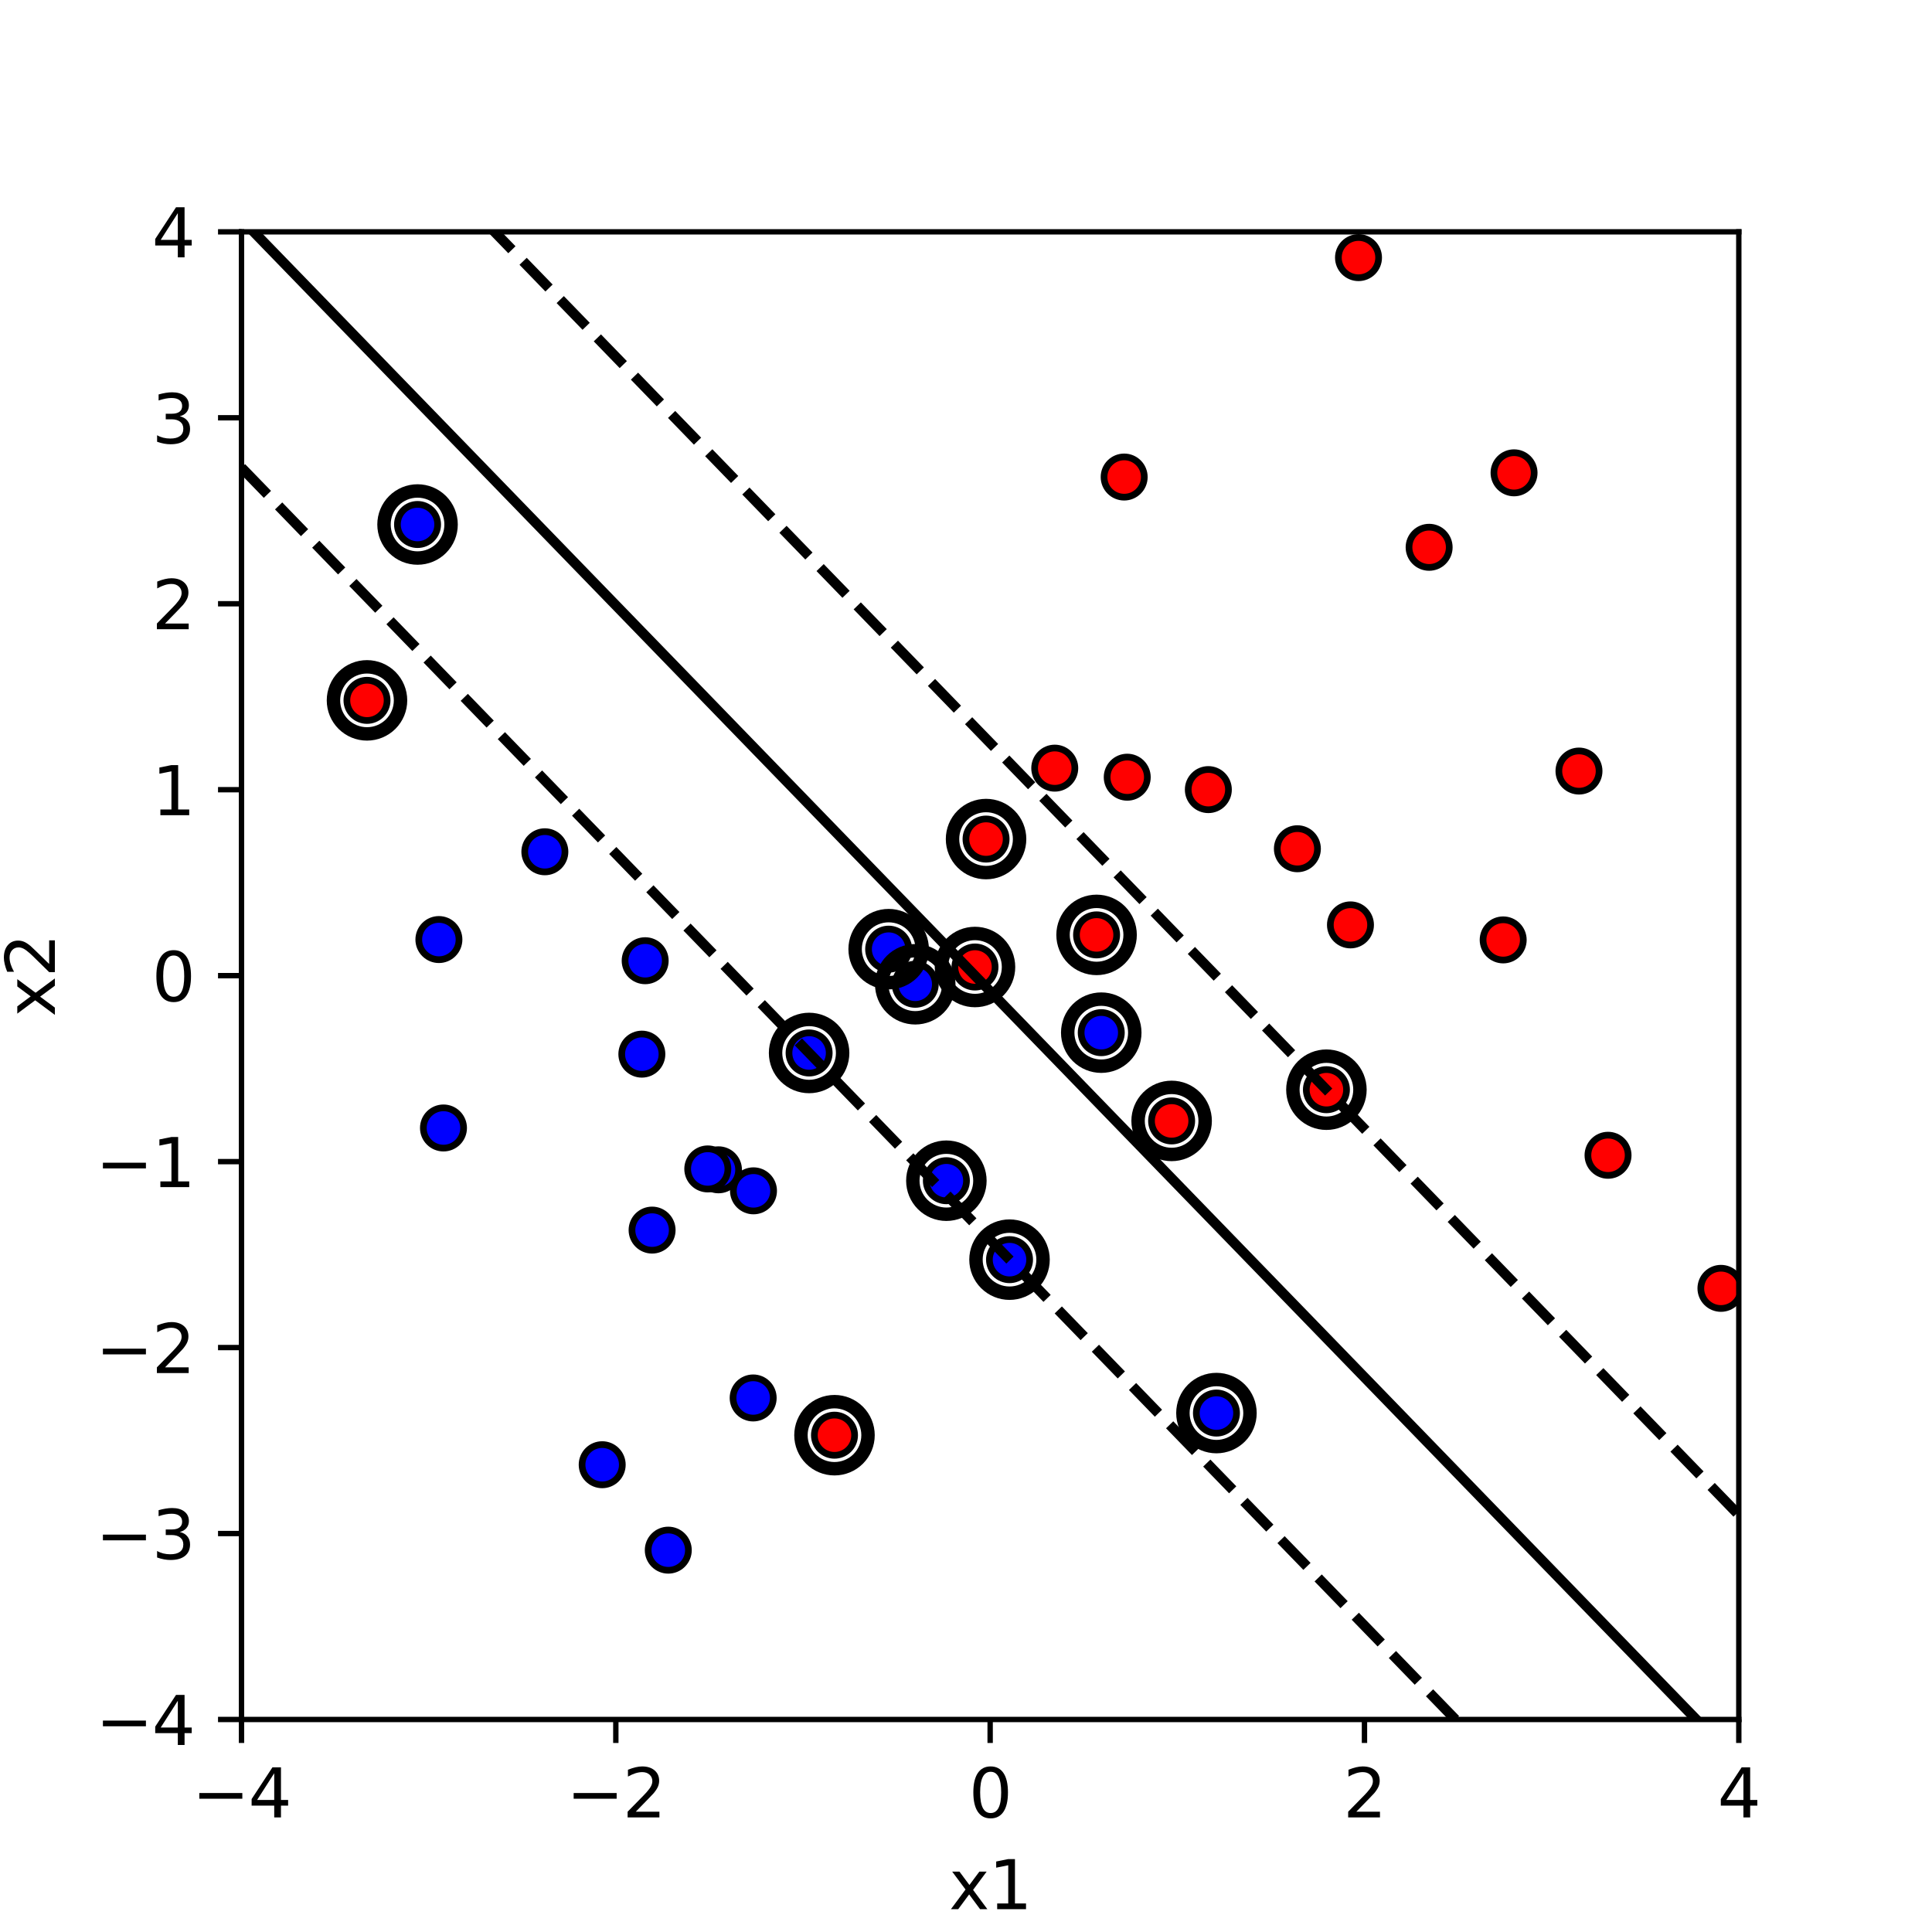 <?xml version="1.0" encoding="utf-8" standalone="no"?>
<!DOCTYPE svg PUBLIC "-//W3C//DTD SVG 1.1//EN"
  "http://www.w3.org/Graphics/SVG/1.1/DTD/svg11.dtd">
<svg xmlns:xlink="http://www.w3.org/1999/xlink" width="288pt" height="288pt" viewBox="0 0 288 288" xmlns="http://www.w3.org/2000/svg" version="1.1">
 <defs>
  <style type="text/css">*{stroke-linejoin: round; stroke-linecap: butt}</style>
 </defs>
 <g id="figure_1">
  <g id="patch_1">
   <path d="M 0 288 
L 288 288 
L 288 0 
L 0 0 
z
" style="fill: #ffffff"/>
  </g>
  <g id="axes_1">
   <g id="patch_2">
    <path d="M 36 256.32 
L 259.2 256.32 
L 259.2 34.56 
L 36 34.56 
z
" style="fill: #ffffff"/>
   </g>
   <g id="PathCollection_1">
    <defs>
     <path id="C0_0_c223708334" d="M 0 3 
C 0.796 3 1.559 2.684 2.121 2.121 
C 2.684 1.559 3 0.796 3 -0 
C 3 -0.796 2.684 -1.559 2.121 -2.121 
C 1.559 -2.684 0.796 -3 0 -3 
C -0.796 -3 -1.559 -2.684 -2.121 -2.121 
C -2.684 -1.559 -3 -0.796 -3 0 
C -3 0.796 -2.684 1.559 -2.121 2.121 
C -1.559 2.684 -0.796 3 0 3 
z
"/>
    </defs>
    <g clip-path="url(#p38e80bd746)">
     <use xlink:href="#C0_0_c223708334" x="235.376" y="114.941" style="fill: #ff0000; stroke: #000000"/>
    </g>
    <g clip-path="url(#p38e80bd746)">
     <use xlink:href="#C0_0_c223708334" x="202.51" y="38.404" style="fill: #ff0000; stroke: #000000"/>
    </g>
    <g clip-path="url(#p38e80bd746)">
     <use xlink:href="#C0_0_c223708334" x="239.707" y="172.215" style="fill: #ff0000; stroke: #000000"/>
    </g>
    <g clip-path="url(#p38e80bd746)">
     <use xlink:href="#C0_0_c223708334" x="201.311" y="137.873" style="fill: #ff0000; stroke: #000000"/>
    </g>
    <g clip-path="url(#p38e80bd746)">
     <use xlink:href="#C0_0_c223708334" x="157.23" y="114.507" style="fill: #ff0000; stroke: #000000"/>
    </g>
    <g clip-path="url(#p38e80bd746)">
     <use xlink:href="#C0_0_c223708334" x="167.578" y="71.111" style="fill: #ff0000; stroke: #000000"/>
    </g>
    <g clip-path="url(#p38e80bd746)">
     <use xlink:href="#C0_0_c223708334" x="193.399" y="126.521" style="fill: #ff0000; stroke: #000000"/>
    </g>
    <g clip-path="url(#p38e80bd746)">
     <use xlink:href="#C0_0_c223708334" x="180.126" y="117.706" style="fill: #ff0000; stroke: #000000"/>
    </g>
    <g clip-path="url(#p38e80bd746)">
     <use xlink:href="#C0_0_c223708334" x="224.077" y="140.11" style="fill: #ff0000; stroke: #000000"/>
    </g>
    <g clip-path="url(#p38e80bd746)">
     <use xlink:href="#C0_0_c223708334" x="174.652" y="167.093" style="fill: #ff0000; stroke: #000000"/>
    </g>
    <g clip-path="url(#p38e80bd746)">
     <use xlink:href="#C0_0_c223708334" x="54.707" y="104.403" style="fill: #ff0000; stroke: #000000"/>
    </g>
    <g clip-path="url(#p38e80bd746)">
     <use xlink:href="#C0_0_c223708334" x="197.727" y="162.439" style="fill: #ff0000; stroke: #000000"/>
    </g>
    <g clip-path="url(#p38e80bd746)">
     <use xlink:href="#C0_0_c223708334" x="256.539" y="192.053" style="fill: #ff0000; stroke: #000000"/>
    </g>
    <g clip-path="url(#p38e80bd746)">
     <use xlink:href="#C0_0_c223708334" x="163.465" y="139.363" style="fill: #ff0000; stroke: #000000"/>
    </g>
    <g clip-path="url(#p38e80bd746)">
     <use xlink:href="#C0_0_c223708334" x="225.697" y="70.484" style="fill: #ff0000; stroke: #000000"/>
    </g>
    <g clip-path="url(#p38e80bd746)">
     <use xlink:href="#C0_0_c223708334" x="168.035" y="115.856" style="fill: #ff0000; stroke: #000000"/>
    </g>
    <g clip-path="url(#p38e80bd746)">
     <use xlink:href="#C0_0_c223708334" x="124.396" y="213.942" style="fill: #ff0000; stroke: #000000"/>
    </g>
    <g clip-path="url(#p38e80bd746)">
     <use xlink:href="#C0_0_c223708334" x="146.99" y="125.079" style="fill: #ff0000; stroke: #000000"/>
    </g>
    <g clip-path="url(#p38e80bd746)">
     <use xlink:href="#C0_0_c223708334" x="213.038" y="81.585" style="fill: #ff0000; stroke: #000000"/>
    </g>
    <g clip-path="url(#p38e80bd746)">
     <use xlink:href="#C0_0_c223708334" x="145.34" y="144.15" style="fill: #ff0000; stroke: #000000"/>
    </g>
    <g clip-path="url(#p38e80bd746)">
     <use xlink:href="#C0_0_c223708334" x="89.768" y="218.344" style="fill: #0000ff; stroke: #000000"/>
    </g>
    <g clip-path="url(#p38e80bd746)">
     <use xlink:href="#C0_0_c223708334" x="62.243" y="78.187" style="fill: #0000ff; stroke: #000000"/>
    </g>
    <g clip-path="url(#p38e80bd746)">
     <use xlink:href="#C0_0_c223708334" x="112.321" y="177.515" style="fill: #0000ff; stroke: #000000"/>
    </g>
    <g clip-path="url(#p38e80bd746)">
     <use xlink:href="#C0_0_c223708334" x="81.221" y="126.972" style="fill: #0000ff; stroke: #000000"/>
    </g>
    <g clip-path="url(#p38e80bd746)">
     <use xlink:href="#C0_0_c223708334" x="66.108" y="168.146" style="fill: #0000ff; stroke: #000000"/>
    </g>
    <g clip-path="url(#p38e80bd746)">
     <use xlink:href="#C0_0_c223708334" x="96.175" y="143.213" style="fill: #0000ff; stroke: #000000"/>
    </g>
    <g clip-path="url(#p38e80bd746)">
     <use xlink:href="#C0_0_c223708334" x="112.273" y="208.391" style="fill: #0000ff; stroke: #000000"/>
    </g>
    <g clip-path="url(#p38e80bd746)">
     <use xlink:href="#C0_0_c223708334" x="132.471" y="141.49" style="fill: #0000ff; stroke: #000000"/>
    </g>
    <g clip-path="url(#p38e80bd746)">
     <use xlink:href="#C0_0_c223708334" x="136.434" y="146.723" style="fill: #0000ff; stroke: #000000"/>
    </g>
    <g clip-path="url(#p38e80bd746)">
     <use xlink:href="#C0_0_c223708334" x="107.104" y="174.383" style="fill: #0000ff; stroke: #000000"/>
    </g>
    <g clip-path="url(#p38e80bd746)">
     <use xlink:href="#C0_0_c223708334" x="105.508" y="174.25" style="fill: #0000ff; stroke: #000000"/>
    </g>
    <g clip-path="url(#p38e80bd746)">
     <use xlink:href="#C0_0_c223708334" x="99.62" y="231.079" style="fill: #0000ff; stroke: #000000"/>
    </g>
    <g clip-path="url(#p38e80bd746)">
     <use xlink:href="#C0_0_c223708334" x="141.075" y="176.006" style="fill: #0000ff; stroke: #000000"/>
    </g>
    <g clip-path="url(#p38e80bd746)">
     <use xlink:href="#C0_0_c223708334" x="65.426" y="140.058" style="fill: #0000ff; stroke: #000000"/>
    </g>
    <g clip-path="url(#p38e80bd746)">
     <use xlink:href="#C0_0_c223708334" x="95.68" y="157.14" style="fill: #0000ff; stroke: #000000"/>
    </g>
    <g clip-path="url(#p38e80bd746)">
     <use xlink:href="#C0_0_c223708334" x="164.162" y="153.937" style="fill: #0000ff; stroke: #000000"/>
    </g>
    <g clip-path="url(#p38e80bd746)">
     <use xlink:href="#C0_0_c223708334" x="181.334" y="210.644" style="fill: #0000ff; stroke: #000000"/>
    </g>
    <g clip-path="url(#p38e80bd746)">
     <use xlink:href="#C0_0_c223708334" x="150.488" y="187.774" style="fill: #0000ff; stroke: #000000"/>
    </g>
    <g clip-path="url(#p38e80bd746)">
     <use xlink:href="#C0_0_c223708334" x="97.207" y="183.369" style="fill: #0000ff; stroke: #000000"/>
    </g>
    <g clip-path="url(#p38e80bd746)">
     <use xlink:href="#C0_0_c223708334" x="120.612" y="156.965" style="fill: #0000ff; stroke: #000000"/>
    </g>
   </g>
   <g id="PathCollection_2">
    <defs>
     <path id="C1_0_1359c3492a" d="M 0 5 
C 1.326 5 2.598 4.473 3.536 3.536 
C 4.473 2.598 5 1.326 5 -0 
C 5 -1.326 4.473 -2.598 3.536 -3.536 
C 2.598 -4.473 1.326 -5 0 -5 
C -1.326 -5 -2.598 -4.473 -3.536 -3.536 
C -4.473 -2.598 -5 -1.326 -5 0 
C -5 1.326 -4.473 2.598 -3.536 3.536 
C -2.598 4.473 -1.326 5 0 5 
z
"/>
    </defs>
    <g clip-path="url(#p38e80bd746)">
     <use xlink:href="#C1_0_1359c3492a" x="174.652" y="167.093" style="fill: none; stroke: #000000; stroke-width: 2"/>
    </g>
    <g clip-path="url(#p38e80bd746)">
     <use xlink:href="#C1_0_1359c3492a" x="54.707" y="104.403" style="fill: none; stroke: #000000; stroke-width: 2"/>
    </g>
    <g clip-path="url(#p38e80bd746)">
     <use xlink:href="#C1_0_1359c3492a" x="197.727" y="162.439" style="fill: none; stroke: #000000; stroke-width: 2"/>
    </g>
    <g clip-path="url(#p38e80bd746)">
     <use xlink:href="#C1_0_1359c3492a" x="163.465" y="139.363" style="fill: none; stroke: #000000; stroke-width: 2"/>
    </g>
    <g clip-path="url(#p38e80bd746)">
     <use xlink:href="#C1_0_1359c3492a" x="124.396" y="213.942" style="fill: none; stroke: #000000; stroke-width: 2"/>
    </g>
    <g clip-path="url(#p38e80bd746)">
     <use xlink:href="#C1_0_1359c3492a" x="146.99" y="125.079" style="fill: none; stroke: #000000; stroke-width: 2"/>
    </g>
    <g clip-path="url(#p38e80bd746)">
     <use xlink:href="#C1_0_1359c3492a" x="145.34" y="144.15" style="fill: none; stroke: #000000; stroke-width: 2"/>
    </g>
    <g clip-path="url(#p38e80bd746)">
     <use xlink:href="#C1_0_1359c3492a" x="62.243" y="78.187" style="fill: none; stroke: #000000; stroke-width: 2"/>
    </g>
    <g clip-path="url(#p38e80bd746)">
     <use xlink:href="#C1_0_1359c3492a" x="132.471" y="141.49" style="fill: none; stroke: #000000; stroke-width: 2"/>
    </g>
    <g clip-path="url(#p38e80bd746)">
     <use xlink:href="#C1_0_1359c3492a" x="136.434" y="146.723" style="fill: none; stroke: #000000; stroke-width: 2"/>
    </g>
    <g clip-path="url(#p38e80bd746)">
     <use xlink:href="#C1_0_1359c3492a" x="141.075" y="176.006" style="fill: none; stroke: #000000; stroke-width: 2"/>
    </g>
    <g clip-path="url(#p38e80bd746)">
     <use xlink:href="#C1_0_1359c3492a" x="164.162" y="153.937" style="fill: none; stroke: #000000; stroke-width: 2"/>
    </g>
    <g clip-path="url(#p38e80bd746)">
     <use xlink:href="#C1_0_1359c3492a" x="181.334" y="210.644" style="fill: none; stroke: #000000; stroke-width: 2"/>
    </g>
    <g clip-path="url(#p38e80bd746)">
     <use xlink:href="#C1_0_1359c3492a" x="150.488" y="187.774" style="fill: none; stroke: #000000; stroke-width: 2"/>
    </g>
    <g clip-path="url(#p38e80bd746)">
     <use xlink:href="#C1_0_1359c3492a" x="120.612" y="156.965" style="fill: none; stroke: #000000; stroke-width: 2"/>
    </g>
   </g>
   <g id="matplotlib.axis_1">
    <g id="xtick_1">
     <g id="line2d_1">
      <defs>
       <path id="m984eb9593b" d="M 0 0 
L 0 3.5 
" style="stroke: #000000; stroke-width: 0.8"/>
      </defs>
      <g>
       <use xlink:href="#m984eb9593b" x="36" y="256.32" style="stroke: #000000; stroke-width: 0.8"/>
      </g>
     </g>
     <g id="text_1">
      <!-- −4 -->
      <g transform="translate(28.629 270.918) scale(0.1 -0.1)">
       <defs>
        <path id="DejaVuSans-2212" d="M 678 2272 
L 4684 2272 
L 4684 1741 
L 678 1741 
L 678 2272 
z
" transform="scale(0.016)"/>
        <path id="DejaVuSans-34" d="M 2419 4116 
L 825 1625 
L 2419 1625 
L 2419 4116 
z
M 2253 4666 
L 3047 4666 
L 3047 1625 
L 3713 1625 
L 3713 1100 
L 3047 1100 
L 3047 0 
L 2419 0 
L 2419 1100 
L 313 1100 
L 313 1709 
L 2253 4666 
z
" transform="scale(0.016)"/>
       </defs>
       <use xlink:href="#DejaVuSans-2212"/>
       <use xlink:href="#DejaVuSans-34" transform="translate(83.789 0)"/>
      </g>
     </g>
    </g>
    <g id="xtick_2">
     <g id="line2d_2">
      <g>
       <use xlink:href="#m984eb9593b" x="91.8" y="256.32" style="stroke: #000000; stroke-width: 0.8"/>
      </g>
     </g>
     <g id="text_2">
      <!-- −2 -->
      <g transform="translate(84.429 270.918) scale(0.1 -0.1)">
       <defs>
        <path id="DejaVuSans-32" d="M 1228 531 
L 3431 531 
L 3431 0 
L 469 0 
L 469 531 
Q 828 903 1448 1529 
Q 2069 2156 2228 2338 
Q 2531 2678 2651 2914 
Q 2772 3150 2772 3378 
Q 2772 3750 2511 3984 
Q 2250 4219 1831 4219 
Q 1534 4219 1204 4116 
Q 875 4013 500 3803 
L 500 4441 
Q 881 4594 1212 4672 
Q 1544 4750 1819 4750 
Q 2544 4750 2975 4387 
Q 3406 4025 3406 3419 
Q 3406 3131 3298 2873 
Q 3191 2616 2906 2266 
Q 2828 2175 2409 1742 
Q 1991 1309 1228 531 
z
" transform="scale(0.016)"/>
       </defs>
       <use xlink:href="#DejaVuSans-2212"/>
       <use xlink:href="#DejaVuSans-32" transform="translate(83.789 0)"/>
      </g>
     </g>
    </g>
    <g id="xtick_3">
     <g id="line2d_3">
      <g>
       <use xlink:href="#m984eb9593b" x="147.6" y="256.32" style="stroke: #000000; stroke-width: 0.8"/>
      </g>
     </g>
     <g id="text_3">
      <!-- 0 -->
      <g transform="translate(144.419 270.918) scale(0.1 -0.1)">
       <defs>
        <path id="DejaVuSans-30" d="M 2034 4250 
Q 1547 4250 1301 3770 
Q 1056 3291 1056 2328 
Q 1056 1369 1301 889 
Q 1547 409 2034 409 
Q 2525 409 2770 889 
Q 3016 1369 3016 2328 
Q 3016 3291 2770 3770 
Q 2525 4250 2034 4250 
z
M 2034 4750 
Q 2819 4750 3233 4129 
Q 3647 3509 3647 2328 
Q 3647 1150 3233 529 
Q 2819 -91 2034 -91 
Q 1250 -91 836 529 
Q 422 1150 422 2328 
Q 422 3509 836 4129 
Q 1250 4750 2034 4750 
z
" transform="scale(0.016)"/>
       </defs>
       <use xlink:href="#DejaVuSans-30"/>
      </g>
     </g>
    </g>
    <g id="xtick_4">
     <g id="line2d_4">
      <g>
       <use xlink:href="#m984eb9593b" x="203.4" y="256.32" style="stroke: #000000; stroke-width: 0.8"/>
      </g>
     </g>
     <g id="text_4">
      <!-- 2 -->
      <g transform="translate(200.219 270.918) scale(0.1 -0.1)">
       <use xlink:href="#DejaVuSans-32"/>
      </g>
     </g>
    </g>
    <g id="xtick_5">
     <g id="line2d_5">
      <g>
       <use xlink:href="#m984eb9593b" x="259.2" y="256.32" style="stroke: #000000; stroke-width: 0.8"/>
      </g>
     </g>
     <g id="text_5">
      <!-- 4 -->
      <g transform="translate(256.019 270.918) scale(0.1 -0.1)">
       <use xlink:href="#DejaVuSans-34"/>
      </g>
     </g>
    </g>
    <g id="text_6">
     <!-- x1 -->
     <g transform="translate(141.459 284.597) scale(0.1 -0.1)">
      <defs>
       <path id="DejaVuSans-78" d="M 3513 3500 
L 2247 1797 
L 3578 0 
L 2900 0 
L 1881 1375 
L 863 0 
L 184 0 
L 1544 1831 
L 300 3500 
L 978 3500 
L 1906 2253 
L 2834 3500 
L 3513 3500 
z
" transform="scale(0.016)"/>
       <path id="DejaVuSans-31" d="M 794 531 
L 1825 531 
L 1825 4091 
L 703 3866 
L 703 4441 
L 1819 4666 
L 2450 4666 
L 2450 531 
L 3481 531 
L 3481 0 
L 794 0 
L 794 531 
z
" transform="scale(0.016)"/>
      </defs>
      <use xlink:href="#DejaVuSans-78"/>
      <use xlink:href="#DejaVuSans-31" transform="translate(59.18 0)"/>
     </g>
    </g>
   </g>
   <g id="matplotlib.axis_2">
    <g id="ytick_1">
     <g id="line2d_6">
      <defs>
       <path id="m2a724ab0d1" d="M 0 0 
L -3.5 0 
" style="stroke: #000000; stroke-width: 0.8"/>
      </defs>
      <g>
       <use xlink:href="#m2a724ab0d1" x="36" y="256.32" style="stroke: #000000; stroke-width: 0.8"/>
      </g>
     </g>
     <g id="text_7">
      <!-- −4 -->
      <g transform="translate(14.258 260.119) scale(0.1 -0.1)">
       <use xlink:href="#DejaVuSans-2212"/>
       <use xlink:href="#DejaVuSans-34" transform="translate(83.789 0)"/>
      </g>
     </g>
    </g>
    <g id="ytick_2">
     <g id="line2d_7">
      <g>
       <use xlink:href="#m2a724ab0d1" x="36" y="228.6" style="stroke: #000000; stroke-width: 0.8"/>
      </g>
     </g>
     <g id="text_8">
      <!-- −3 -->
      <g transform="translate(14.258 232.399) scale(0.1 -0.1)">
       <defs>
        <path id="DejaVuSans-33" d="M 2597 2516 
Q 3050 2419 3304 2112 
Q 3559 1806 3559 1356 
Q 3559 666 3084 287 
Q 2609 -91 1734 -91 
Q 1441 -91 1130 -33 
Q 819 25 488 141 
L 488 750 
Q 750 597 1062 519 
Q 1375 441 1716 441 
Q 2309 441 2620 675 
Q 2931 909 2931 1356 
Q 2931 1769 2642 2001 
Q 2353 2234 1838 2234 
L 1294 2234 
L 1294 2753 
L 1863 2753 
Q 2328 2753 2575 2939 
Q 2822 3125 2822 3475 
Q 2822 3834 2567 4026 
Q 2313 4219 1838 4219 
Q 1578 4219 1281 4162 
Q 984 4106 628 3988 
L 628 4550 
Q 988 4650 1302 4700 
Q 1616 4750 1894 4750 
Q 2613 4750 3031 4423 
Q 3450 4097 3450 3541 
Q 3450 3153 3228 2886 
Q 3006 2619 2597 2516 
z
" transform="scale(0.016)"/>
       </defs>
       <use xlink:href="#DejaVuSans-2212"/>
       <use xlink:href="#DejaVuSans-33" transform="translate(83.789 0)"/>
      </g>
     </g>
    </g>
    <g id="ytick_3">
     <g id="line2d_8">
      <g>
       <use xlink:href="#m2a724ab0d1" x="36" y="200.88" style="stroke: #000000; stroke-width: 0.8"/>
      </g>
     </g>
     <g id="text_9">
      <!-- −2 -->
      <g transform="translate(14.258 204.679) scale(0.1 -0.1)">
       <use xlink:href="#DejaVuSans-2212"/>
       <use xlink:href="#DejaVuSans-32" transform="translate(83.789 0)"/>
      </g>
     </g>
    </g>
    <g id="ytick_4">
     <g id="line2d_9">
      <g>
       <use xlink:href="#m2a724ab0d1" x="36" y="173.16" style="stroke: #000000; stroke-width: 0.8"/>
      </g>
     </g>
     <g id="text_10">
      <!-- −1 -->
      <g transform="translate(14.258 176.959) scale(0.1 -0.1)">
       <use xlink:href="#DejaVuSans-2212"/>
       <use xlink:href="#DejaVuSans-31" transform="translate(83.789 0)"/>
      </g>
     </g>
    </g>
    <g id="ytick_5">
     <g id="line2d_10">
      <g>
       <use xlink:href="#m2a724ab0d1" x="36" y="145.44" style="stroke: #000000; stroke-width: 0.8"/>
      </g>
     </g>
     <g id="text_11">
      <!-- 0 -->
      <g transform="translate(22.637 149.239) scale(0.1 -0.1)">
       <use xlink:href="#DejaVuSans-30"/>
      </g>
     </g>
    </g>
    <g id="ytick_6">
     <g id="line2d_11">
      <g>
       <use xlink:href="#m2a724ab0d1" x="36" y="117.72" style="stroke: #000000; stroke-width: 0.8"/>
      </g>
     </g>
     <g id="text_12">
      <!-- 1 -->
      <g transform="translate(22.637 121.519) scale(0.1 -0.1)">
       <use xlink:href="#DejaVuSans-31"/>
      </g>
     </g>
    </g>
    <g id="ytick_7">
     <g id="line2d_12">
      <g>
       <use xlink:href="#m2a724ab0d1" x="36" y="90" style="stroke: #000000; stroke-width: 0.8"/>
      </g>
     </g>
     <g id="text_13">
      <!-- 2 -->
      <g transform="translate(22.637 93.799) scale(0.1 -0.1)">
       <use xlink:href="#DejaVuSans-32"/>
      </g>
     </g>
    </g>
    <g id="ytick_8">
     <g id="line2d_13">
      <g>
       <use xlink:href="#m2a724ab0d1" x="36" y="62.28" style="stroke: #000000; stroke-width: 0.8"/>
      </g>
     </g>
     <g id="text_14">
      <!-- 3 -->
      <g transform="translate(22.637 66.079) scale(0.1 -0.1)">
       <use xlink:href="#DejaVuSans-33"/>
      </g>
     </g>
    </g>
    <g id="ytick_9">
     <g id="line2d_14">
      <g>
       <use xlink:href="#m2a724ab0d1" x="36" y="34.56" style="stroke: #000000; stroke-width: 0.8"/>
      </g>
     </g>
     <g id="text_15">
      <!-- 4 -->
      <g transform="translate(22.637 38.359) scale(0.1 -0.1)">
       <use xlink:href="#DejaVuSans-34"/>
      </g>
     </g>
    </g>
    <g id="text_16">
     <!-- x2 -->
     <g transform="translate(8.178 151.581) rotate(-90) scale(0.1 -0.1)">
      <use xlink:href="#DejaVuSans-78"/>
      <use xlink:href="#DejaVuSans-32" transform="translate(59.18 0)"/>
     </g>
    </g>
   </g>
   <g id="line2d_15">
    <path d="M 36 32.685 
L 40.555 37.383 
L 45.11 42.08 
L 49.665 46.777 
L 54.22 51.475 
L 58.776 56.172 
L 63.331 60.87 
L 67.886 65.567 
L 72.441 70.264 
L 76.996 74.962 
L 81.551 79.659 
L 86.106 84.357 
L 90.661 89.054 
L 95.216 93.751 
L 99.771 98.449 
L 104.327 103.146 
L 108.882 107.844 
L 113.437 112.541 
L 117.992 117.238 
L 122.547 121.936 
L 127.102 126.633 
L 131.657 131.331 
L 136.212 136.028 
L 140.767 140.725 
L 145.322 145.423 
L 149.878 150.12 
L 154.433 154.818 
L 158.988 159.515 
L 163.543 164.212 
L 168.098 168.91 
L 172.653 173.607 
L 177.208 178.305 
L 181.763 183.002 
L 186.318 187.699 
L 190.873 192.397 
L 195.429 197.094 
L 199.984 201.791 
L 204.539 206.489 
L 209.094 211.186 
L 213.649 215.884 
L 218.204 220.581 
L 222.759 225.278 
L 227.314 229.976 
L 231.869 234.673 
L 236.424 239.371 
L 240.98 244.068 
L 245.535 248.765 
L 250.09 253.463 
L 254.645 258.16 
L 259.2 262.858 
" clip-path="url(#p38e80bd746)" style="fill: none; stroke: #000000; stroke-width: 1.5; stroke-linecap: square"/>
   </g>
   <g id="line2d_16">
    <path d="M 39.238 -1 
L 40.555 0.358 
L 45.11 5.055 
L 49.665 9.753 
L 54.22 14.45 
L 58.776 19.147 
L 63.331 23.845 
L 67.886 28.542 
L 72.441 33.24 
L 76.996 37.937 
L 81.551 42.634 
L 86.106 47.332 
L 90.661 52.029 
L 95.216 56.727 
L 99.771 61.424 
L 104.327 66.121 
L 108.882 70.819 
L 113.437 75.516 
L 117.992 80.214 
L 122.547 84.911 
L 127.102 89.608 
L 131.657 94.306 
L 136.212 99.003 
L 140.767 103.701 
L 145.322 108.398 
L 149.878 113.095 
L 154.433 117.793 
L 158.988 122.49 
L 163.543 127.188 
L 168.098 131.885 
L 172.653 136.582 
L 177.208 141.28 
L 181.763 145.977 
L 186.318 150.675 
L 190.873 155.372 
L 195.429 160.069 
L 199.984 164.767 
L 204.539 169.464 
L 209.094 174.162 
L 213.649 178.859 
L 218.204 183.556 
L 222.759 188.254 
L 227.314 192.951 
L 231.869 197.649 
L 236.424 202.346 
L 240.98 207.043 
L 245.535 211.741 
L 250.09 216.438 
L 254.645 221.135 
L 259.2 225.833 
" clip-path="url(#p38e80bd746)" style="fill: none; stroke-dasharray: 5.55,2.4; stroke-dashoffset: 0; stroke: #000000; stroke-width: 1.5"/>
   </g>
   <g id="line2d_17">
    <path d="M 36 69.71 
L 40.555 74.407 
L 45.11 79.105 
L 49.665 83.802 
L 54.22 88.5 
L 58.776 93.197 
L 63.331 97.894 
L 67.886 102.592 
L 72.441 107.289 
L 76.996 111.987 
L 81.551 116.684 
L 86.106 121.381 
L 90.661 126.079 
L 95.216 130.776 
L 99.771 135.474 
L 104.327 140.171 
L 108.882 144.868 
L 113.437 149.566 
L 117.992 154.263 
L 122.547 158.961 
L 127.102 163.658 
L 131.657 168.355 
L 136.212 173.053 
L 140.767 177.75 
L 145.322 182.447 
L 149.878 187.145 
L 154.433 191.842 
L 158.988 196.54 
L 163.543 201.237 
L 168.098 205.934 
L 172.653 210.632 
L 177.208 215.329 
L 181.763 220.027 
L 186.318 224.724 
L 190.873 229.421 
L 195.429 234.119 
L 199.984 238.816 
L 204.539 243.514 
L 209.094 248.211 
L 213.649 252.908 
L 218.204 257.606 
L 222.759 262.303 
L 227.314 267.001 
L 231.869 271.698 
L 236.424 276.395 
L 240.98 281.093 
L 245.535 285.79 
L 248.647 289 
" clip-path="url(#p38e80bd746)" style="fill: none; stroke-dasharray: 5.55,2.4; stroke-dashoffset: 0; stroke: #000000; stroke-width: 1.5"/>
   </g>
   <g id="patch_3">
    <path d="M 36 256.32 
L 36 34.56 
" style="fill: none; stroke: #000000; stroke-width: 0.8; stroke-linejoin: miter; stroke-linecap: square"/>
   </g>
   <g id="patch_4">
    <path d="M 259.2 256.32 
L 259.2 34.56 
" style="fill: none; stroke: #000000; stroke-width: 0.8; stroke-linejoin: miter; stroke-linecap: square"/>
   </g>
   <g id="patch_5">
    <path d="M 36 256.32 
L 259.2 256.32 
" style="fill: none; stroke: #000000; stroke-width: 0.8; stroke-linejoin: miter; stroke-linecap: square"/>
   </g>
   <g id="patch_6">
    <path d="M 36 34.56 
L 259.2 34.56 
" style="fill: none; stroke: #000000; stroke-width: 0.8; stroke-linejoin: miter; stroke-linecap: square"/>
   </g>
  </g>
 </g>
 <defs>
  <clipPath id="p38e80bd746">
   <rect x="36" y="34.56" width="223.2" height="221.76"/>
  </clipPath>
 </defs>
</svg>
